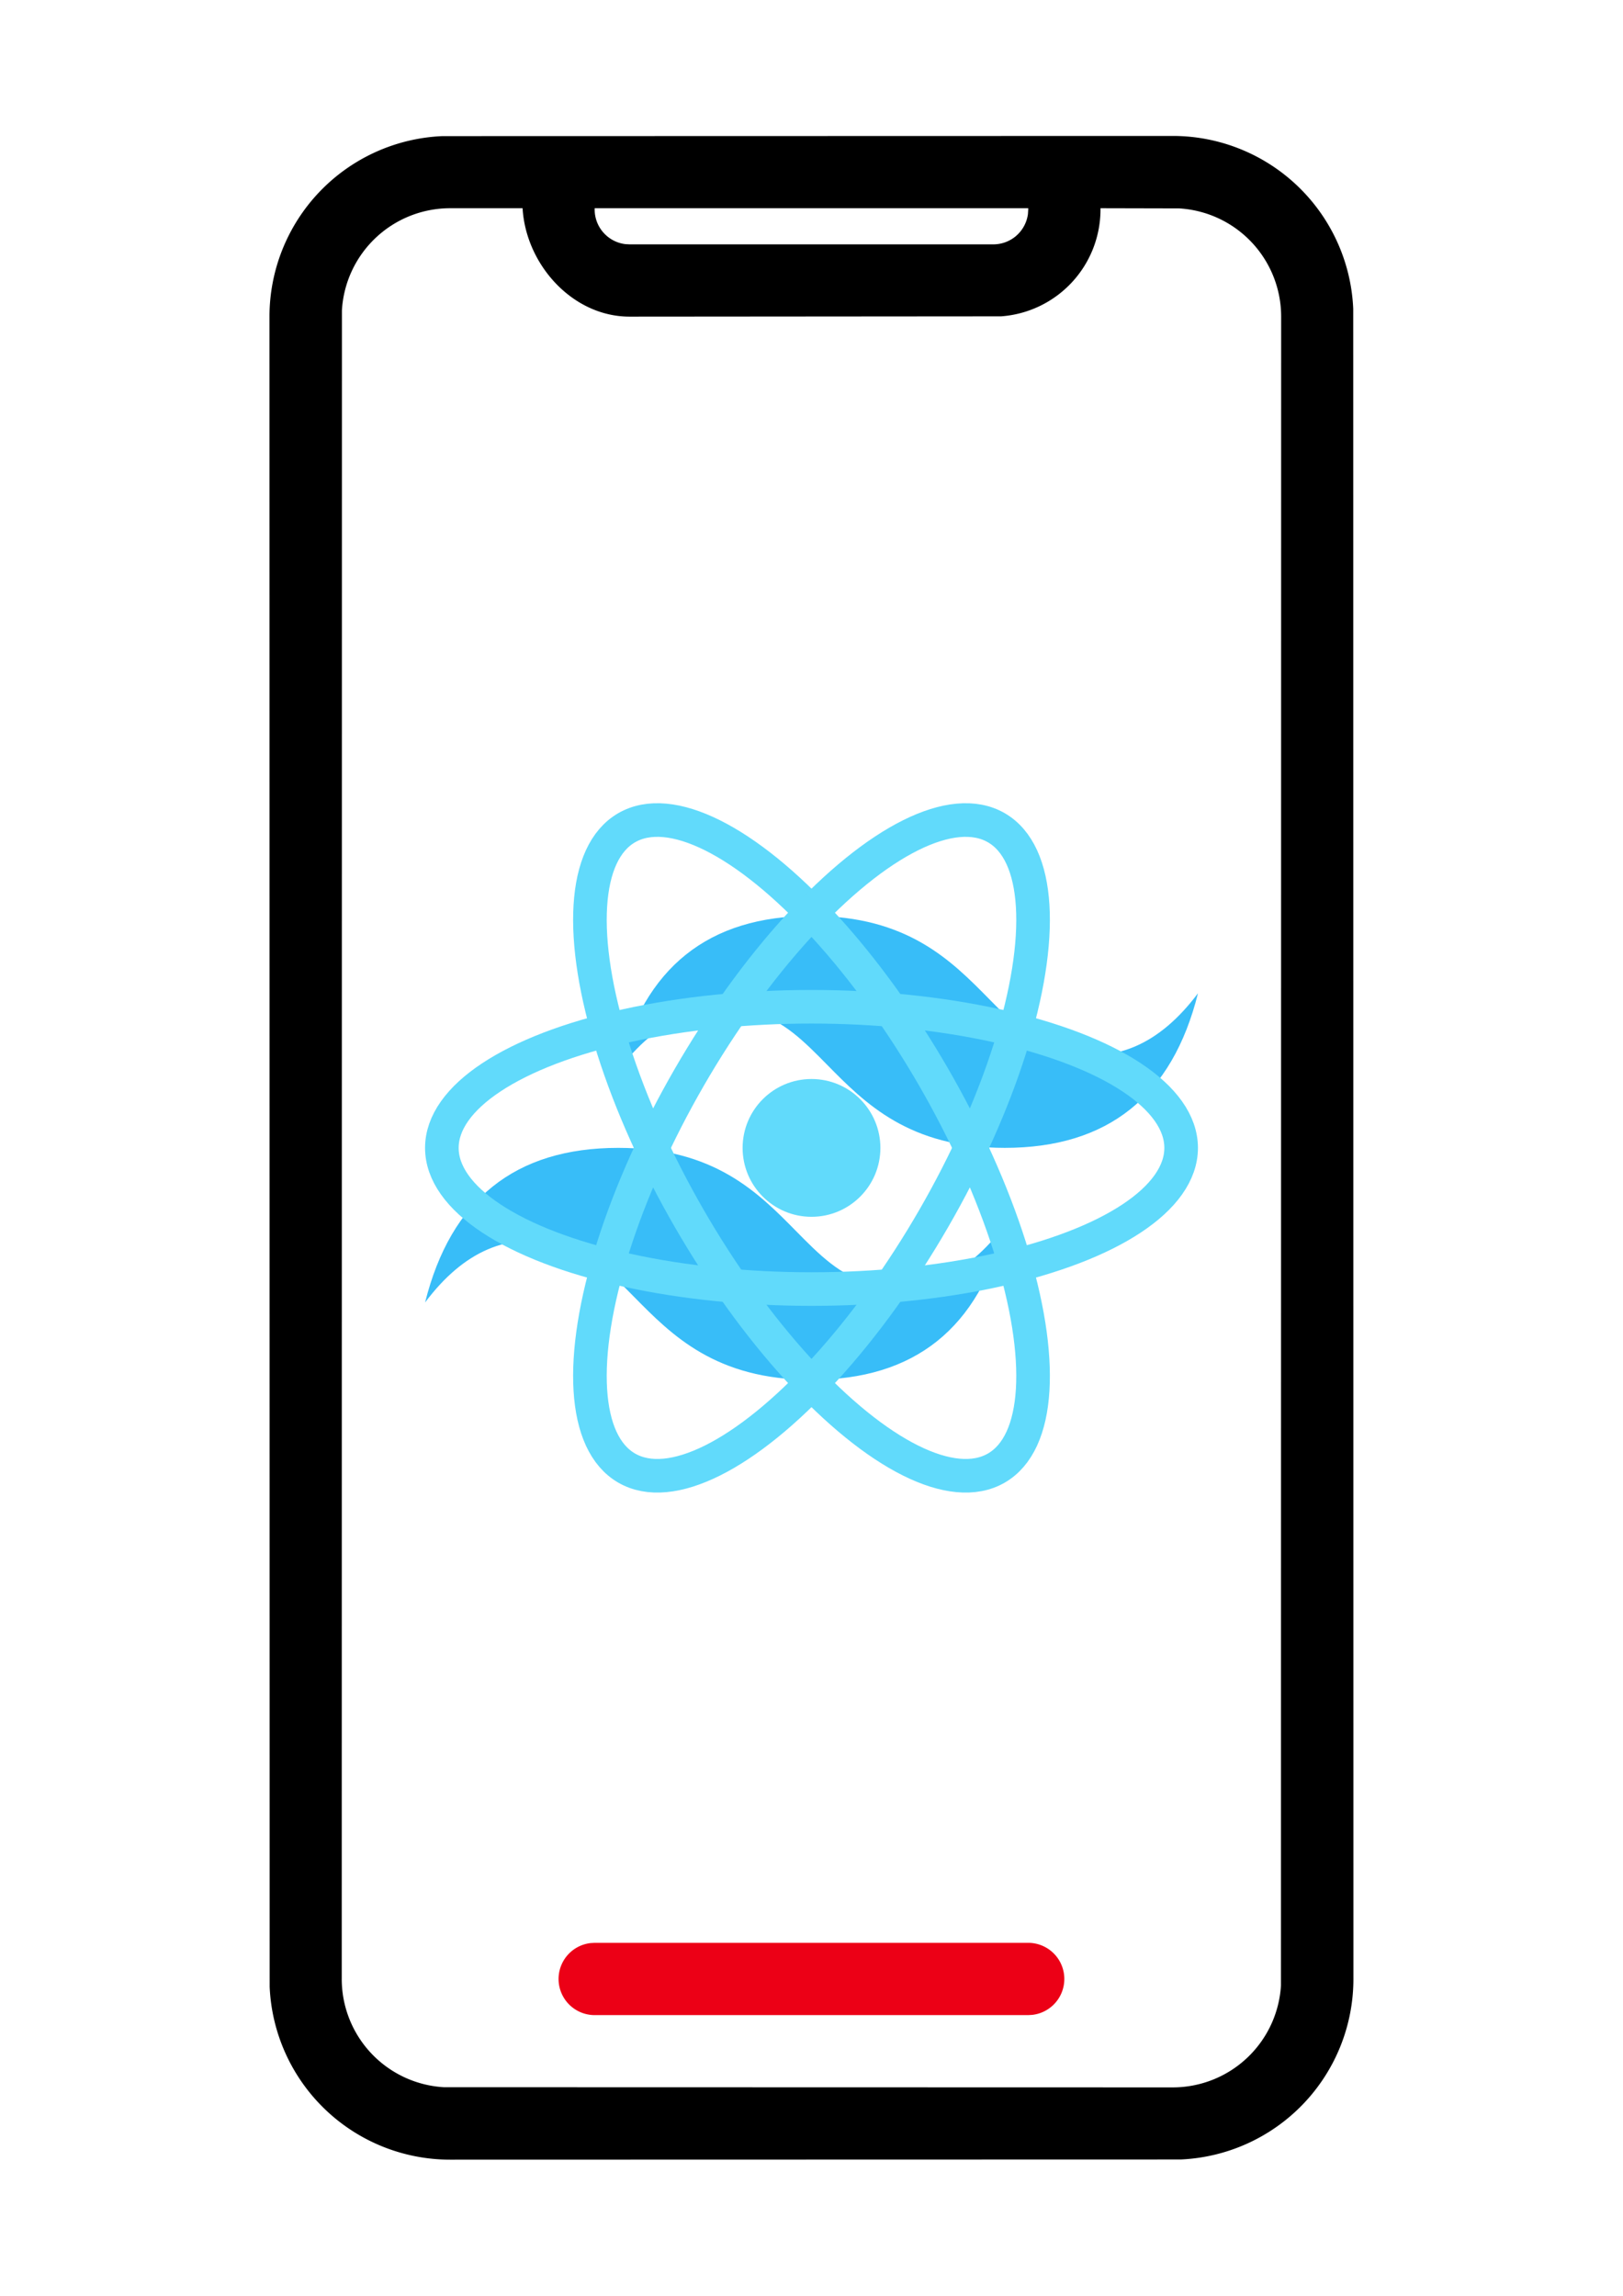 <?xml version="1.0" encoding="UTF-8" standalone="no"?>
<!-- Created with Inkscape (http://www.inkscape.org/) -->

<svg
   width="210mm"
   height="297mm"
   viewBox="0 0 210 297"
   version="1.1"
   id="svg5"
   inkscape:version="1.1.2 (b8e25be833, 2022-02-05)"
   sodipodi:docname="react-wind-showcase.svg"
   xmlns:inkscape="http://www.inkscape.org/namespaces/inkscape"
   xmlns:sodipodi="http://sodipodi.sourceforge.net/DTD/sodipodi-0.dtd"
   xmlns="http://www.w3.org/2000/svg"
   xmlns:svg="http://www.w3.org/2000/svg">
  <sodipodi:namedview
     id="namedview7"
     pagecolor="#ffffff"
     bordercolor="#666666"
     borderopacity="1.0"
     inkscape:pageshadow="2"
     inkscape:pageopacity="0.0"
     inkscape:pagecheckerboard="0"
     inkscape:document-units="mm"
     showgrid="false"
     inkscape:zoom="0.7198092"
     inkscape:cx="294.52249"
     inkscape:cy="202.1369"
     inkscape:window-width="1920"
     inkscape:window-height="1001"
     inkscape:window-x="-9"
     inkscape:window-y="-9"
     inkscape:window-maximized="1"
     inkscape:current-layer="layer1" />
  <defs
     id="defs2">
    <clipPath
       id="prefix__clip0">
      <path
         fill="#fff"
         d="M0 0h54v32.4H0z"
         id="path599" />
    </clipPath>
  </defs>
  <g
     inkscape:label="Ebene 1"
     inkscape:groupmode="layer"
     id="layer1">
    <g
       class="icon-style"
       transform="matrix(4.675,0,0,4.675,34.868,17.587)"
       id="g69"
       style="fill:none;fill-rule:evenodd">
      <path
         fill="#282D37"
         style="fill:currentColor"
         fill-rule="nonzero"
         d="m 25,0 a 5,5 0 0 1 4.995,4.783 L 30,51 a 5,5 0 0 1 -4.783,4.995 L 5,56 A 5,5 0 0 1 0.005,51.217 L 0,5 A 5,5 0 0 1 4.783,0.005 Z M 23,2 V 2.034 A 2.966,2.966 0 0 1 20.248,4.992 L 9.966,5 C 8.386,5 7.096,3.557 7.005,2 H 5 A 3,3 0 0 0 2.005,4.824 L 2,51 a 3,3 0 0 0 2.824,2.995 L 25,54 a 3,3 0 0 0 2.995,-2.824 L 28,5 A 3,3 0 0 0 25.176,2.005 Z M 21,2 H 9 V 2.034 C 9,2.53 9.373,2.938 9.853,2.994 L 9.966,3 H 20.034 A 0.966,0.966 0 0 0 20.992,2.161 L 21,2.034 Z"
         class="base"
         id="path65" />
      <path
         fill="#EC0016"
         style="fill:#ec0016"
         d="m 21,50 a 1,1 0 0 1 0.117,1.993 L 21,52 H 9 A 1,1 0 0 1 8.883,50.007 L 9,50 Z"
         class="pulse"
         id="path67" />
    </g>
    <g
       style="fill:none"
       id="g612"
       transform="matrix(1.852,0,0,1.852,55,213.459)">
      <path
         fill="#38bdf8"
         fill-rule="evenodd"
         d="m 27,-51.278 c -7.2,0 -11.7,3.6 -13.5,10.8 2.7,-3.6 5.85,-4.95 9.45,-4.05 2.054,0.513 3.522,2.004 5.147,3.653 2.647,2.687 5.711,5.797 12.403,5.797 7.2,0 11.7,-3.6 13.5,-10.8 -2.7,3.6 -5.85,4.95 -9.45,4.05 -2.054,-0.513 -3.522,-2.004 -5.147,-3.653 -2.647,-2.687 -5.711,-5.797 -12.403,-5.797 z m -13.5,16.2 c -7.2,0 -11.7,3.6 -13.5,10.8 2.7,-3.6 5.85,-4.95 9.45,-4.05 2.054,0.514 3.522,2.004 5.147,3.653 2.647,2.687 5.711,5.797 12.403,5.797 7.2,0 11.7,-3.6 13.5,-10.8 -2.7,3.6 -5.85,4.95 -9.45,4.05 -2.054,-0.513 -3.522,-2.004 -5.147,-3.653 -2.647,-2.687 -5.711,-5.797 -12.403,-5.797 z"
         clip-rule="evenodd"
         id="path595" />
    </g>
    <g
       id="g735"
       transform="matrix(4.348,0,0,4.348,105,148.5)">
      <circle
         cx="0"
         cy="0"
         r="2.05"
         fill="#61dafb"
         id="circle714" />
      <g
         stroke="#61dafb"
         stroke-width="1"
         fill="none"
         id="g722">
        <ellipse
           rx="11"
           ry="4.2"
           id="ellipse716"
           cx="0"
           cy="0" />
        <ellipse
           rx="11"
           ry="4.2"
           transform="rotate(60)"
           id="ellipse718"
           cx="0"
           cy="0" />
        <ellipse
           rx="11"
           ry="4.2"
           transform="rotate(120)"
           id="ellipse720"
           cx="0"
           cy="0" />
      </g>
    </g>
  </g>
</svg>
